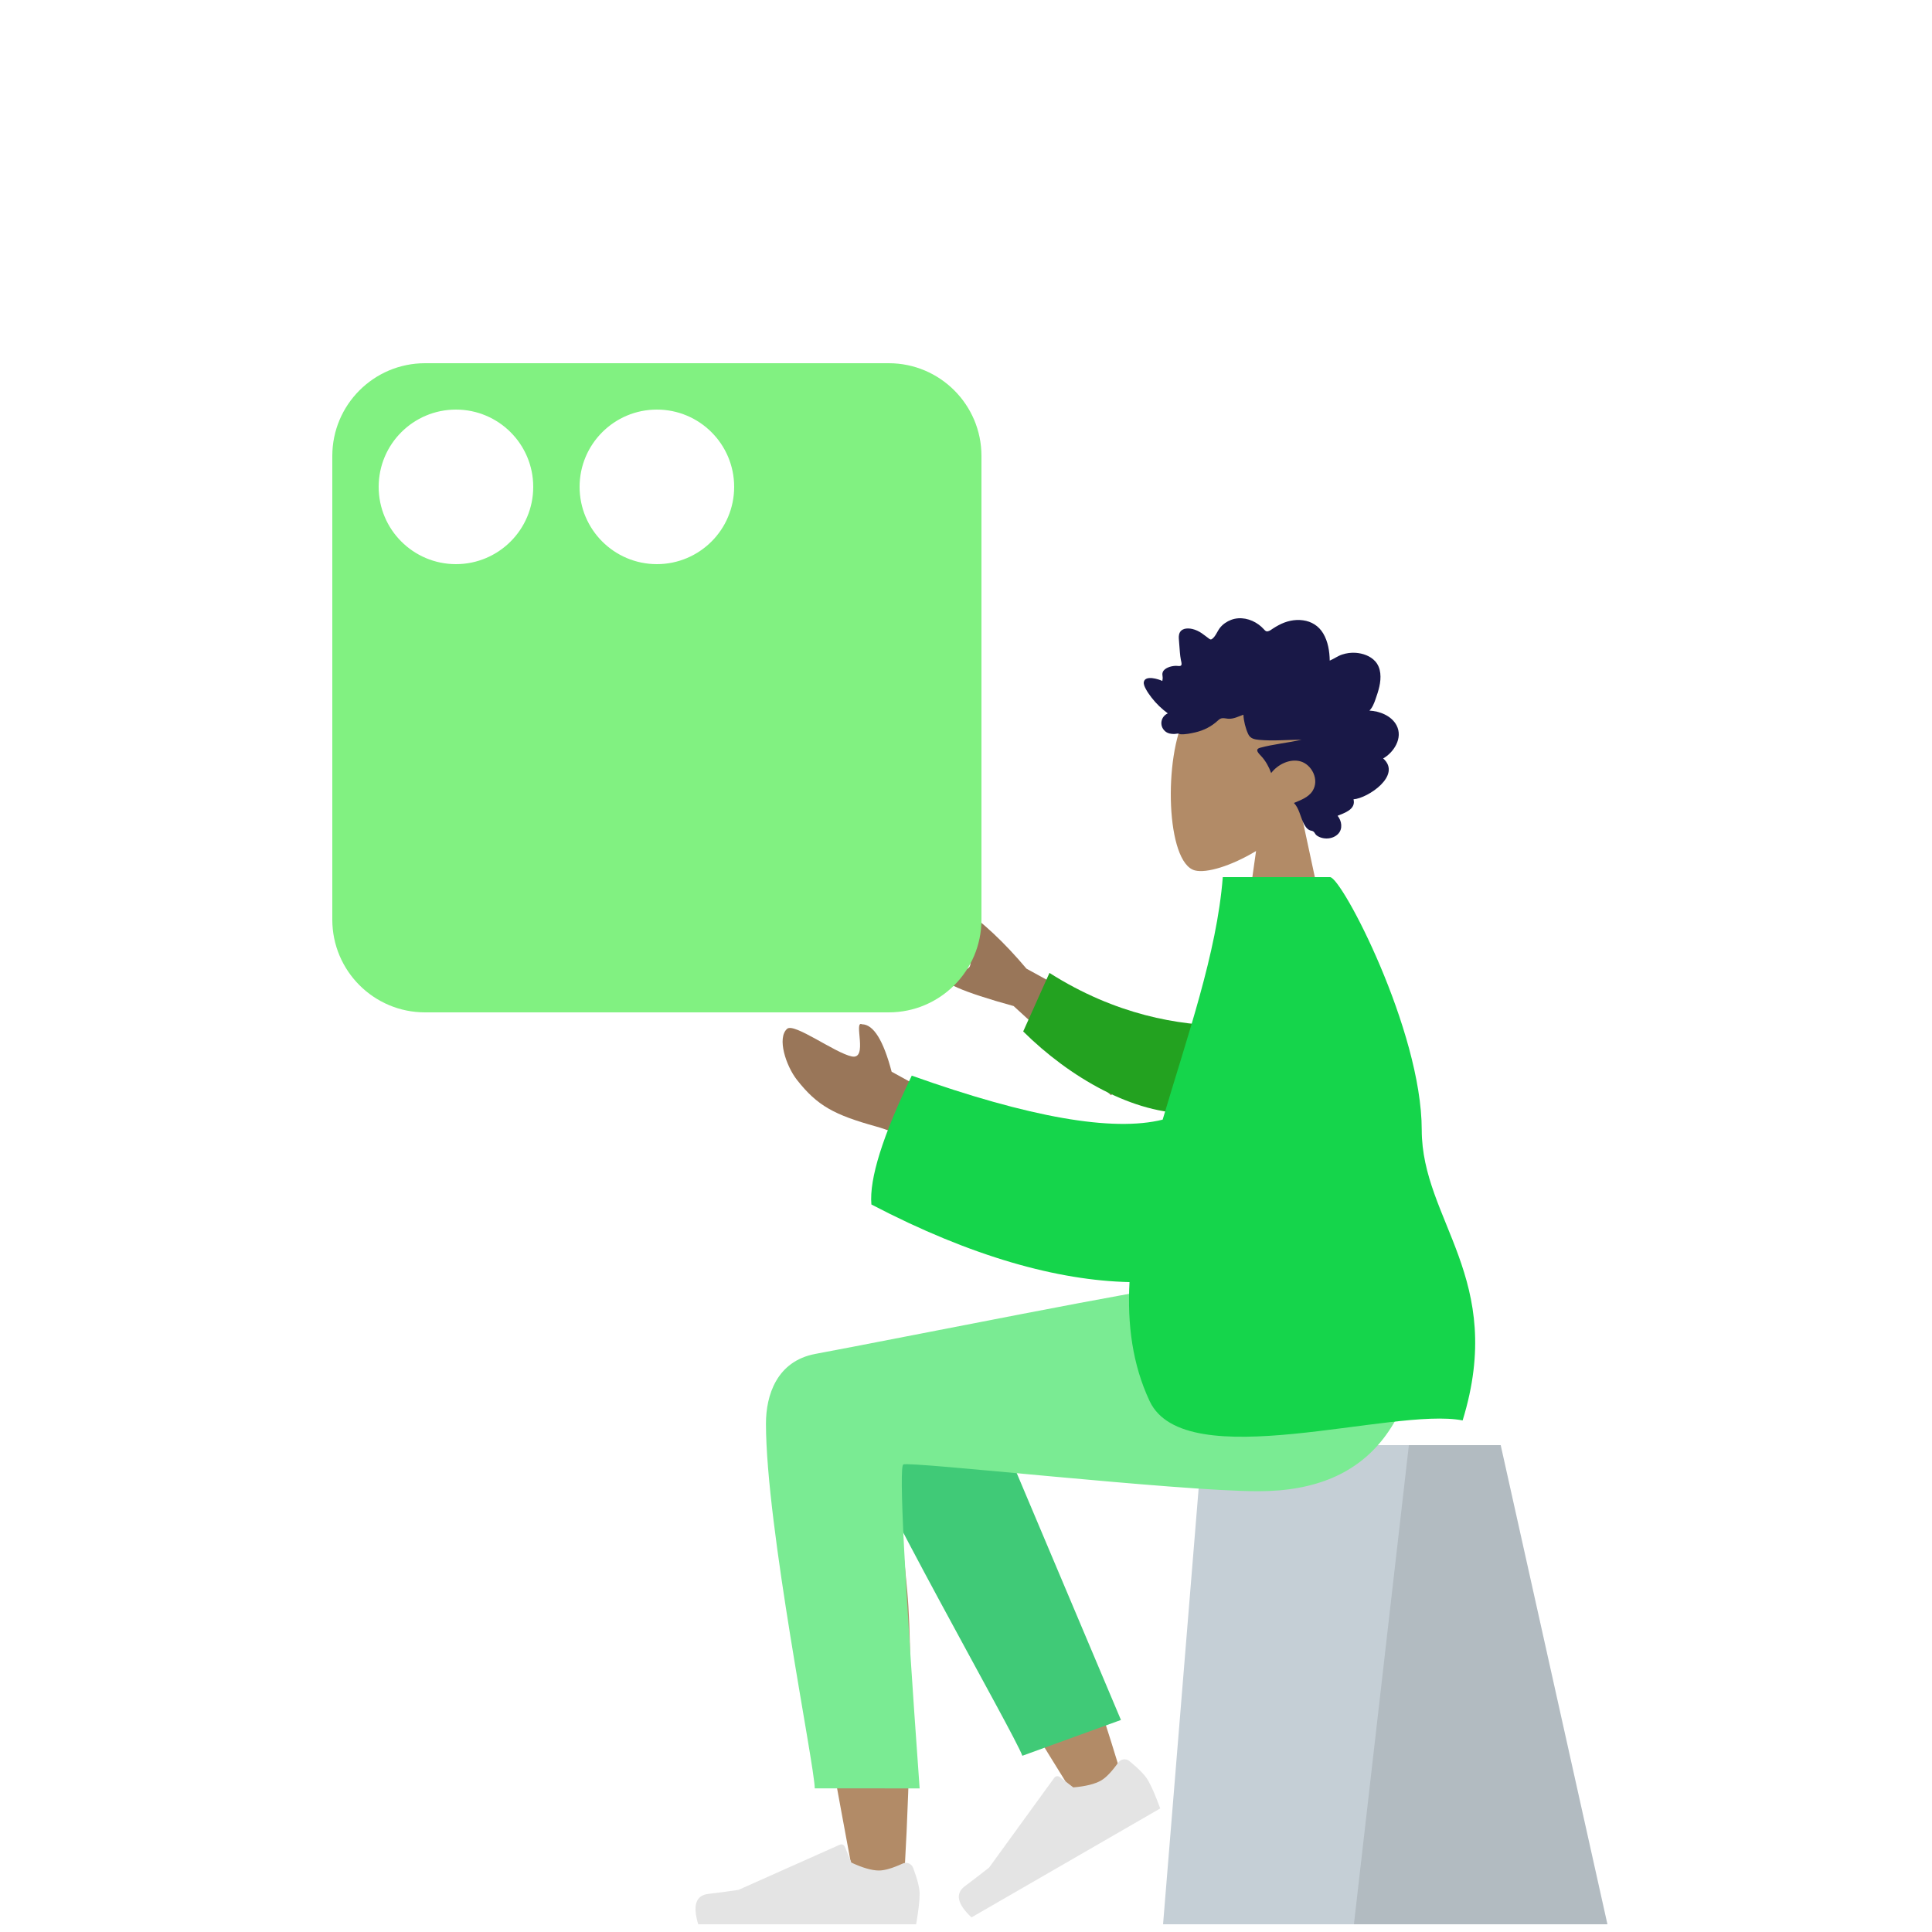<svg width="250" height="250" viewBox="0 0 250 250" fill="none" xmlns="http://www.w3.org/2000/svg">
<path fill-rule="evenodd" clip-rule="evenodd" d="M168.369 105.245C170.673 102.541 172.232 99.226 171.972 95.513C171.221 84.812 156.326 87.166 153.428 92.567C150.531 97.968 150.875 111.666 154.62 112.632C156.113 113.017 159.294 112.074 162.532 110.122L160.5 124.5H172.5L168.369 105.245Z" fill="#B28B67"/>
<path fill-rule="evenodd" clip-rule="evenodd" d="M177.203 91.951C177.591 91.567 177.802 91.019 177.985 90.498C178.175 89.957 178.36 89.411 178.486 88.848C178.738 87.723 178.74 86.43 177.938 85.557C177.294 84.856 176.329 84.543 175.438 84.474C174.844 84.429 174.235 84.512 173.666 84.699C173.101 84.885 172.614 85.254 172.067 85.484C172.046 84.272 171.839 83.004 171.224 81.969C170.632 80.973 169.689 80.415 168.615 80.267C167.512 80.115 166.423 80.373 165.436 80.907C165.189 81.041 164.944 81.181 164.71 81.339C164.514 81.472 164.31 81.632 164.079 81.686C163.823 81.746 163.696 81.598 163.529 81.411C163.333 81.191 163.113 80.998 162.88 80.826C161.849 80.069 160.496 79.757 159.302 80.211C158.752 80.421 158.217 80.776 157.843 81.266C157.511 81.702 157.273 82.395 156.814 82.699C156.619 82.828 156.481 82.657 156.304 82.53C156.037 82.34 155.783 82.131 155.513 81.946C155.134 81.686 154.724 81.492 154.285 81.391C153.642 81.242 152.753 81.277 152.569 82.119C152.5 82.436 152.553 82.774 152.575 83.093C152.606 83.531 152.638 83.968 152.676 84.405C152.704 84.737 152.741 85.058 152.804 85.384C152.837 85.557 152.942 85.881 152.867 86.055C152.774 86.273 152.344 86.149 152.161 86.157C151.798 86.172 151.434 86.235 151.099 86.39C150.839 86.51 150.566 86.687 150.456 86.985C150.389 87.168 150.406 87.356 150.438 87.544C150.476 87.77 150.433 87.889 150.404 88.117C149.917 87.878 148.23 87.345 148.017 88.218C147.947 88.508 148.108 88.837 148.23 89.082C148.446 89.511 148.728 89.904 149.017 90.279C149.619 91.061 150.338 91.735 151.112 92.311C150.206 92.715 149.969 93.903 150.754 94.611C151.1 94.924 151.566 94.993 152.003 94.973C152.163 94.966 152.394 94.905 152.52 94.932C152.587 94.947 152.66 95.005 152.754 95.011C153.37 95.053 154.067 94.905 154.67 94.768C155.744 94.524 156.761 94.015 157.592 93.24C157.805 93.041 157.981 92.927 158.268 92.929C158.519 92.932 158.766 93.001 159.017 93.007C159.681 93.024 160.28 92.699 160.897 92.483C160.935 93.317 161.172 94.235 161.513 94.984C161.791 95.596 162.372 95.685 162.942 95.738C164.766 95.91 166.597 95.718 168.424 95.721C166.656 96.121 164.828 96.285 163.076 96.756C162.284 96.968 162.889 97.502 163.227 97.872C163.785 98.482 164.2 99.237 164.488 100.032C165.352 98.905 166.881 98.162 168.236 98.508C169.732 98.891 170.786 100.915 169.829 102.37C169.274 103.214 168.27 103.541 167.435 103.903C168.087 104.581 168.244 105.581 168.636 106.423C168.83 106.839 169.101 107.308 169.533 107.453C169.693 107.507 169.881 107.511 170.007 107.642C170.163 107.803 170.201 107.984 170.4 108.122C171.197 108.676 172.441 108.633 173.147 107.911C173.786 107.257 173.62 106.223 173.086 105.56C173.935 105.206 175.482 104.751 175.145 103.429C176.984 103.306 181.45 100.323 178.981 98.143C180.336 97.377 181.581 95.506 180.711 93.856C180.041 92.586 178.482 92.018 177.203 91.951Z" fill="#191847"/>
<path fill-rule="evenodd" clip-rule="evenodd" d="M194.189 187H155.561L150.5 249H208L194.189 187Z" fill="#C5CFD6"/>
<path fill-rule="evenodd" clip-rule="evenodd" d="M194.189 187H182.309L175.198 249H208L194.189 187Z" fill="black" fill-opacity="0.1"/>
<path fill-rule="evenodd" clip-rule="evenodd" d="M111.523 176.378C107.405 173.905 100.495 177.082 100.5 180.619C100.514 191.201 110.172 241.076 110.676 244.228C111.18 247.381 116.582 248.214 116.896 244.239C117.397 237.913 118.327 216.017 117.396 205.881C117.012 201.698 116.599 197.713 116.191 194.159C121.259 203.31 129.096 216.413 139.703 233.467L145.462 230.836C140.94 215.938 137.232 205.42 134.338 199.283C129.383 188.775 124.737 179.776 122.782 176.606C119.706 171.62 114.352 173.36 111.523 176.378Z" fill="#B28B67"/>
<path fill-rule="evenodd" clip-rule="evenodd" d="M145.05 222.563L125.286 175.744C120.552 168.127 107.277 177.294 108.892 181.711C112.557 191.74 131.2 224.207 132.292 227.195L145.05 222.563Z" fill="#40CA77"/>
<path fill-rule="evenodd" clip-rule="evenodd" d="M146.148 227.884C147.379 228.897 148.18 229.725 148.55 230.367C149.001 231.148 149.529 232.362 150.134 234.011C149.228 234.534 141.087 239.234 125.711 248.111C123.865 246.379 123.577 245.035 124.848 244.078C126.119 243.121 127.168 242.315 127.994 241.658L136.424 230.043C136.586 229.82 136.899 229.77 137.122 229.932C137.126 229.935 137.13 229.938 137.134 229.941L138.885 231.29C140.492 231.149 141.691 230.851 142.483 230.394C143.126 230.023 143.864 229.25 144.697 228.077L144.697 228.077C145.016 227.626 145.641 227.52 146.091 227.84C146.11 227.854 146.129 227.868 146.148 227.884Z" fill="#E4E4E4"/>
<path fill-rule="evenodd" clip-rule="evenodd" d="M118.161 241.701C118.72 243.194 119 244.312 119 245.053C119 245.955 118.85 247.27 118.549 249C117.503 249 108.103 249 90.349 249C89.616 246.577 90.039 245.269 91.618 245.076C93.197 244.883 94.508 244.709 95.552 244.553L108.66 238.709C108.912 238.597 109.208 238.71 109.32 238.963C109.322 238.967 109.324 238.971 109.326 238.976L110.168 241.019C111.63 241.701 112.818 242.042 113.732 242.042C114.474 242.042 115.5 241.742 116.808 241.143L116.808 241.143C117.31 240.913 117.903 241.133 118.134 241.635C118.143 241.657 118.153 241.679 118.161 241.701Z" fill="#E4E4E4"/>
<path fill-rule="evenodd" clip-rule="evenodd" d="M99.115 184.217C99.115 197.5 105.423 228.485 105.427 231.41L119 231.42C117.013 203.773 116.309 189.8 116.887 189.502C117.753 189.055 152.412 192.963 162.807 192.963C177.796 192.963 183.997 183.51 184.5 166H154.807C148.761 166.647 117.226 173.008 105.514 175.194C100.5 176.13 99.115 180.557 99.115 184.217Z" fill="#7AEB93"/>
<path fill-rule="evenodd" clip-rule="evenodd" d="M150.181 134.85L132.826 125.345C129.94 121.918 127.096 119.256 124.295 117.36C123.44 117.003 121.943 116.786 123.343 119.271C124.742 121.755 126.103 124.431 125.39 125.197C124.677 125.962 122.898 124.893 122.048 126.165C121.481 127.012 124.518 128.352 131.162 130.183L143.772 141.729L150.181 134.85ZM123 142.87L115.377 138.682C114.307 134.612 113.028 132.564 111.541 132.539C110.398 132.007 112.388 137.15 110.222 136.704C108.055 136.258 102.768 132.325 101.857 133.124C100.509 134.305 101.711 137.932 103.127 139.737C105.773 143.109 107.965 144.262 113.381 145.772C116.213 146.562 119.274 148.144 122.566 150.52L123 142.87Z" fill="#997659"/>
<path fill-rule="evenodd" clip-rule="evenodd" d="M158.633 132.733C152.554 132.668 144.448 131.385 135.799 125.894L132.402 133.469C138.368 139.39 146.757 144.255 154.092 144.049C159.872 143.887 162.827 136.895 158.633 132.733Z" fill="#23A220"/>
<path fill-rule="evenodd" clip-rule="evenodd" d="M150.448 144.881C143.994 146.49 133.173 144.592 117.982 139.187C114.214 146.982 112.472 152.539 112.757 155.859C125.788 162.666 136.957 165.7 146.158 165.901C145.866 171.361 146.531 176.556 148.763 181.303C153.353 191.062 180.227 182.024 189.264 183.803C194.922 165.426 183.981 157.957 183.972 146.198C183.963 133.321 173.623 113.5 172.101 113.5H158.228C157.463 123.335 153.61 134.173 150.448 144.881Z" fill="#15D54B"/>
<path fill-rule="evenodd" clip-rule="evenodd" d="M55 47C48.373 47 43 52.373 43 59V119C43 125.627 48.373 131 55 131H115C121.627 131 127 125.627 127 119V59C127 52.373 121.627 47 115 47H55ZM69 63C69 68.523 64.523 73 59 73C53.477 73 49 68.523 49 63C49 57.477 53.477 53 59 53C64.523 53 69 57.477 69 63ZM95 63C95 68.523 90.523 73 85 73C79.477 73 75 68.523 75 63C75 57.477 79.477 53 85 53C90.523 53 95 57.477 95 63Z" fill="#81F181"/>
</svg>
